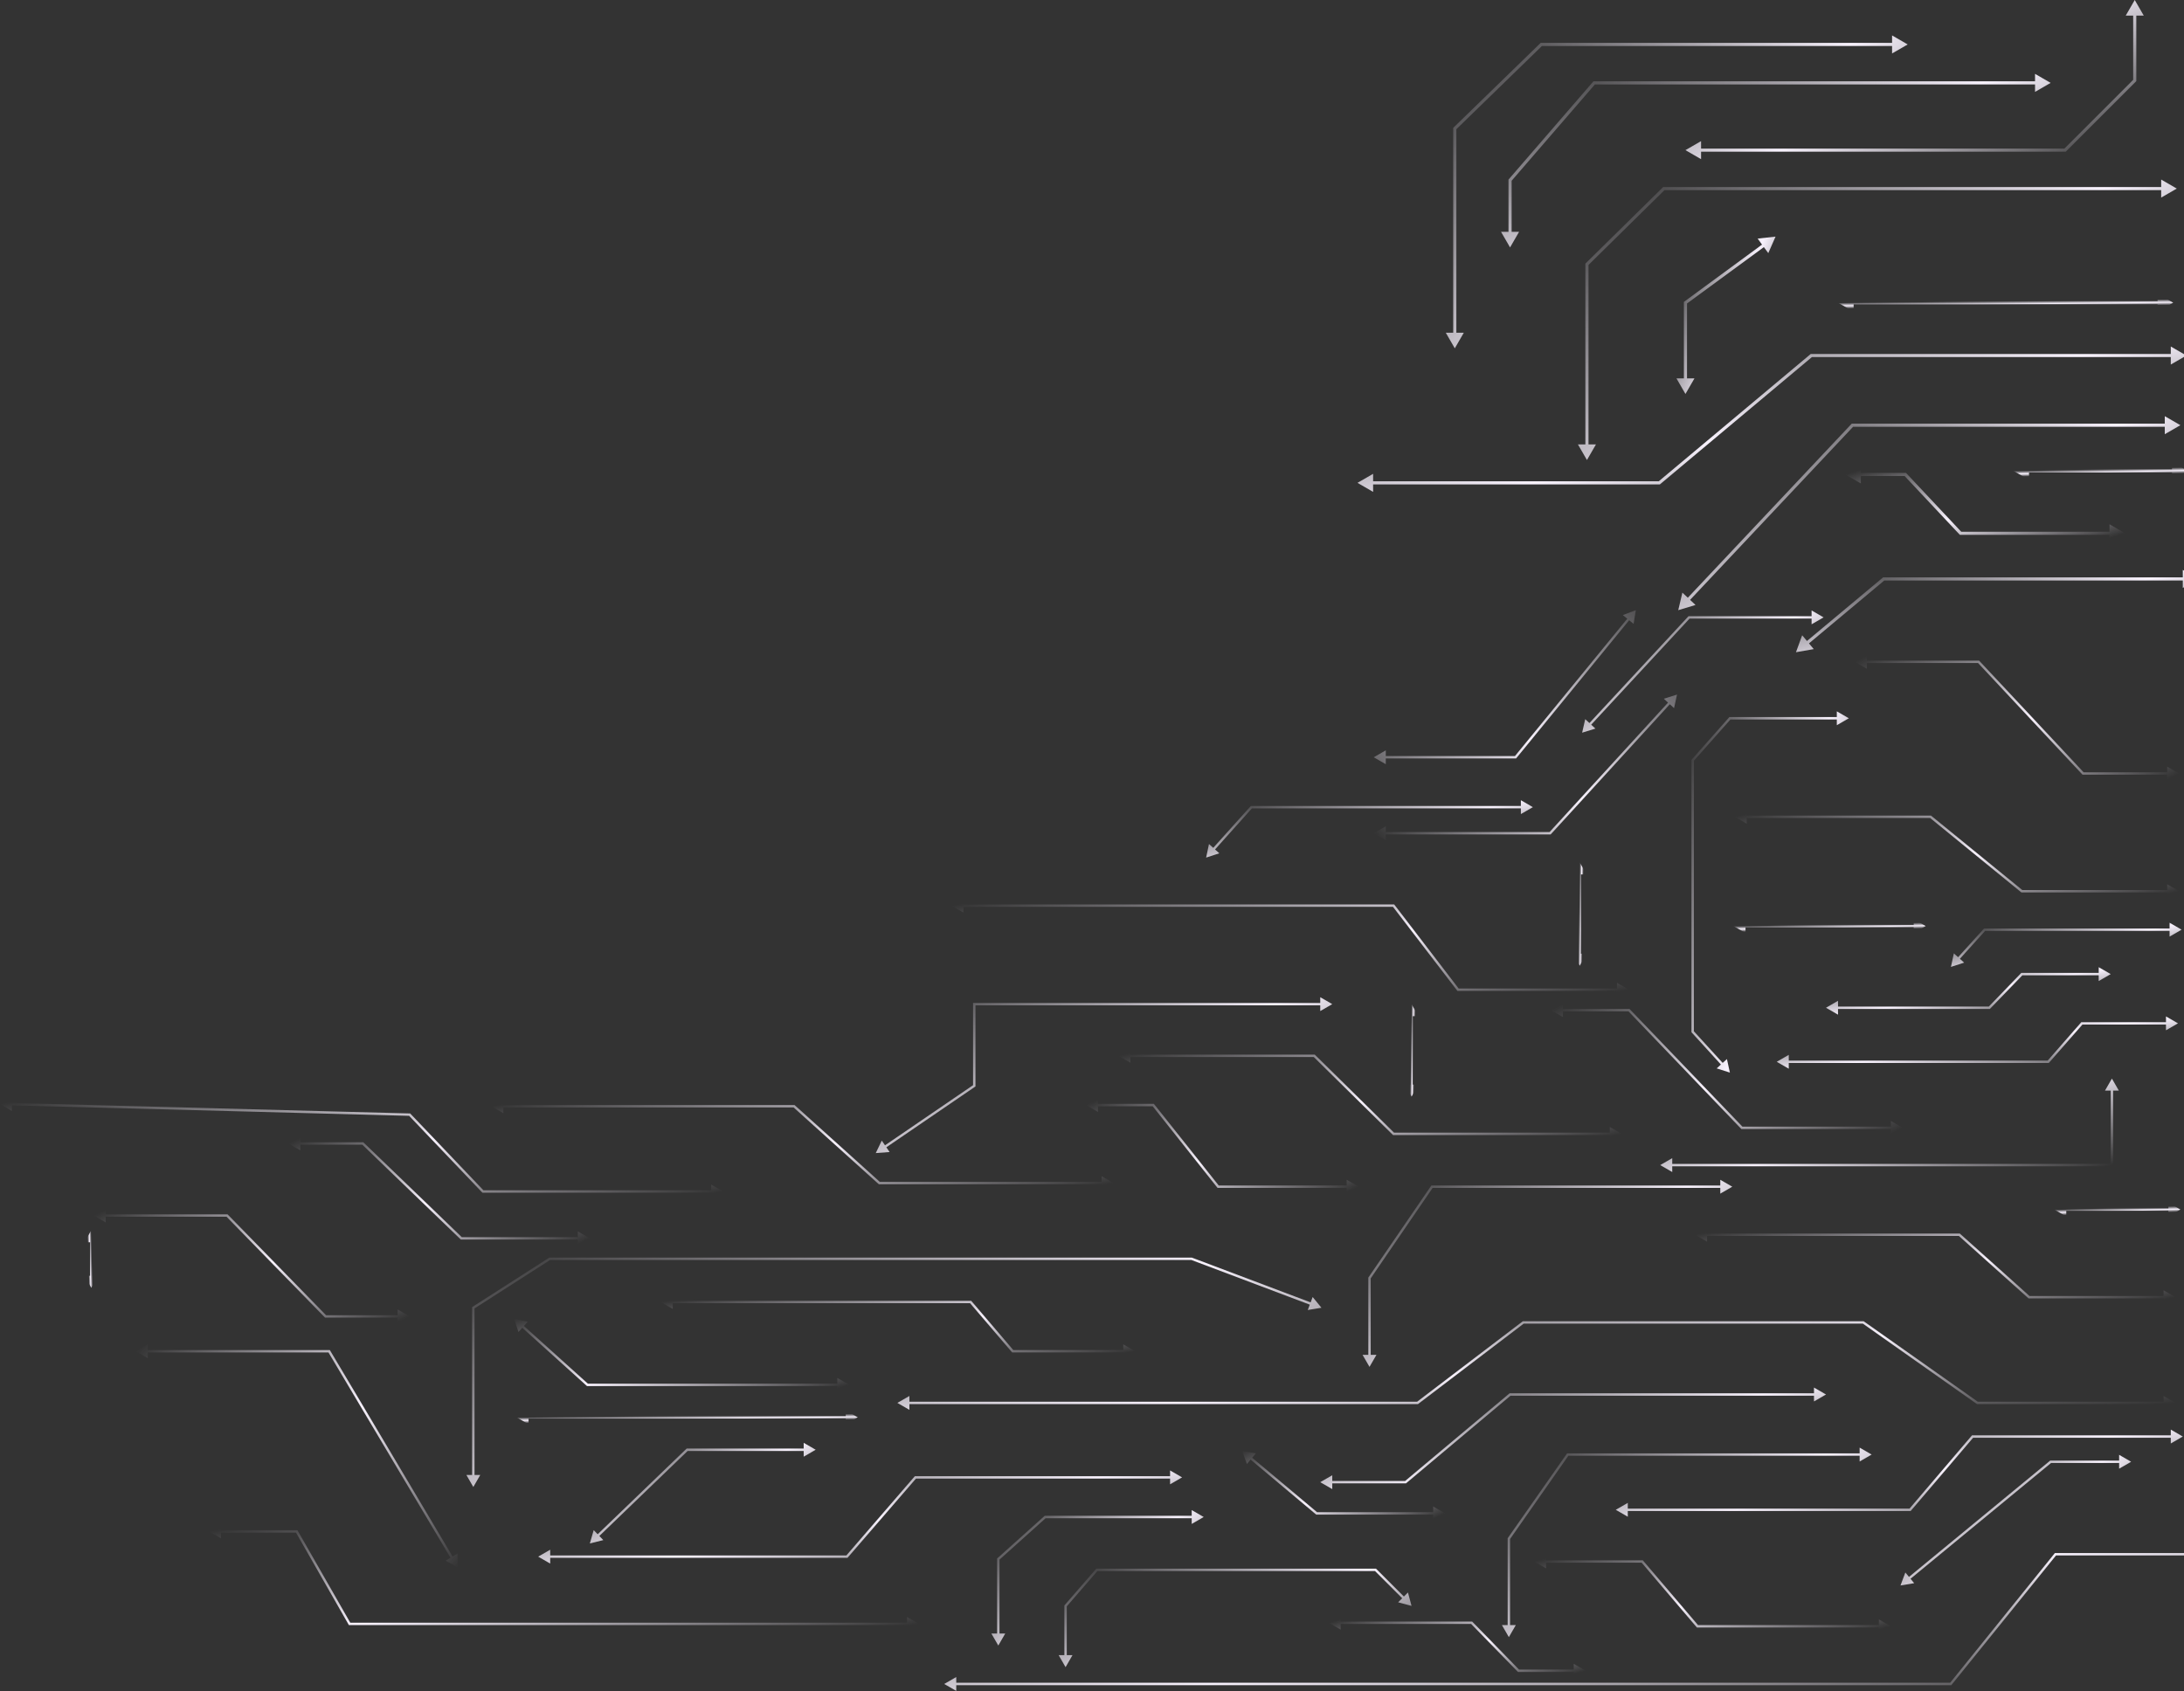 <svg width="909" height="704" viewBox="0 0 909 704" fill="none" xmlns="http://www.w3.org/2000/svg">
<rect x="0" y="0" width="909" height="704" fill="#333333" stroke="none"/>
<path d="M910 148L903.5 144.247V151.753L910 148ZM753.885 148V147.35H753.649L753.468 147.502L753.885 148ZM690.62 201V201.65H690.856L691.037 201.498L690.62 201ZM565 201L571.5 204.753V197.247L565 201ZM904.15 147.35H753.885V148.65H904.15V147.35ZM753.468 147.502L690.203 200.502L691.037 201.498L754.303 148.498L753.468 147.502ZM690.62 200.35H570.85V201.65H690.62V200.35Z" fill="url(#paint0_linear_220_274)"/>
<path d="M910.5 196L904 192.247V199.753L910.5 196ZM838 196L844.5 199.753V192.247L838 196ZM904.65 195.35H843.85V196.65H904.65V195.35Z" fill="url(#paint1_linear_220_274)"/>
<path d="M915 241L908.5 237.247V244.753L915 241ZM784 241V240.35H783.764L783.583 240.501L784 241ZM747.5 271.5L754.894 270.212L750.081 264.452L747.5 271.5ZM909.15 240.35H784V241.65H909.15V240.35ZM783.583 240.501L751.572 267.25L752.406 268.248L784.417 241.499L783.583 240.501Z" fill="url(#paint2_linear_220_274)"/>
<path d="M907.5 177L901 173.247V180.753L907.5 177ZM771 177V176.35H770.719L770.527 176.554L771 177ZM698.5 254L705.688 251.84L700.224 246.695L698.5 254ZM901.65 176.35H771V177.65H901.65V176.35ZM770.527 176.554L702.037 249.295L702.983 250.186L771.473 177.446L770.527 176.554Z" fill="url(#paint3_linear_220_274)"/>
<path d="M906 78.5L899.5 74.747V82.253L906 78.5ZM692.5 78.5V77.85H692.234L692.044 78.037L692.5 78.5ZM660.5 110L660.044 109.537L659.85 109.728V110H660.5ZM660.5 191.5L664.253 185H656.747L660.5 191.5ZM900.15 77.85H692.5V79.15H900.15V77.85ZM692.044 78.037L660.044 109.537L660.956 110.463L692.956 78.963L692.044 78.037ZM659.85 110V185.65H661.15V110H659.85Z" fill="url(#paint4_linear_220_274)"/>
<path d="M888.5 0L884.747 6.5H892.253L888.5 0ZM888.5 33.5L888.96 33.96L889.15 33.769V33.5H888.5ZM859.5 62.5V63.15H859.769L859.96 62.96L859.5 62.5ZM701.5 62.5L708 66.253V58.747L701.5 62.5ZM887.85 5.85V33.5H889.15V5.85H887.85ZM888.04 33.04L859.04 62.04L859.96 62.96L888.96 33.96L888.04 33.04ZM859.5 61.85H707.35V63.15H859.5V61.85Z" fill="url(#paint5_linear_220_274)"/>
<path d="M794 18.5L787.5 14.747V22.253L794 18.5ZM641.5 18.5V17.85H641.236L641.047 18.034L641.5 18.5ZM605.5 53.5L605.047 53.034L604.85 53.225V53.5H605.5ZM605.5 145L609.253 138.5H601.747L605.5 145ZM788.15 17.85H641.5V19.15H788.15V17.85ZM641.047 18.034L605.047 53.034L605.953 53.966L641.953 18.966L641.047 18.034ZM604.85 53.5V139.15H606.15V53.5H604.85Z" fill="url(#paint6_linear_220_274)"/>
<path d="M904.5 126L898 122.247V129.753L904.5 126ZM765 126L771.5 129.753V122.247L765 126ZM898.65 125.35H770.85V126.65H898.65V125.35Z" fill="url(#paint7_linear_220_274)"/>
<path d="M739 98.5L731.539 99.318L735.978 105.37L739 98.5ZM701.5 126L701.116 125.476L700.85 125.671V126H701.5ZM701.5 164L705.253 157.5H697.747L701.5 164ZM733.898 101.435L701.116 125.476L701.884 126.524L734.667 102.484L733.898 101.435ZM700.85 126V158.15H702.15V126H700.85Z" fill="url(#paint8_linear_220_274)"/>
<path d="M884.5 222L878 218.247V225.753L884.5 222ZM816 222L815.526 222.445L815.719 222.65H816V222ZM793 197.5L793.474 197.055L793.281 196.85H793V197.5ZM768 197.5L774.5 201.253V193.747L768 197.5ZM878.65 221.35H816V222.65H878.65V221.35ZM816.474 221.555L793.474 197.055L792.526 197.945L815.526 222.445L816.474 221.555ZM793 196.85H773.85V198.15H793V196.85Z" fill="url(#paint9_linear_220_274)"/>
<path d="M853.5 34.5L847 30.747V38.253L853.5 34.5ZM663.5 34.5V33.85H663.203L663.008 34.075L663.5 34.5ZM628.5 75L628.008 74.575L627.85 74.758V75H628.5ZM628.5 103L632.253 96.5H624.747L628.5 103ZM847.65 33.85H663.5V35.15H847.65V33.85ZM663.008 34.075L628.008 74.575L628.992 75.425L663.992 34.925L663.008 34.075ZM627.85 75V97.15H629.15V75H627.85Z" fill="url(#paint10_linear_220_274)"/>
<path d="M760 580.5L755 577.613V583.387L760 580.5ZM628.5 580.5V580H628.318L628.179 580.117L628.5 580.5ZM585 617V617.5H585.182L585.321 617.383L585 617ZM549.5 617L554.5 619.887V614.113L549.5 617ZM755.5 580H628.5V581H755.5V580ZM628.179 580.117L584.679 616.617L585.321 617.383L628.821 580.883L628.179 580.117ZM585 616.5H554V617.5H585V616.5Z" fill="url(#paint11_linear_220_274)"/>
<path d="M565.5 494L560.5 491.113V496.887L565.5 494ZM507 494L506.608 494.311L506.759 494.5H507V494ZM480 460L480.392 459.689L480.241 459.5H480V460ZM452 460L457 462.887V457.113L452 460ZM561 493.5H507V494.5H561V493.5ZM507.392 493.689L480.392 459.689L479.608 460.311L506.608 494.311L507.392 493.689ZM480 459.5H456.5V460.5H480V459.5Z" fill="url(#paint12_linear_220_274)"/>
<path d="M787 677L782 674.113V679.887L787 677ZM706.5 677L706.119 677.324L706.269 677.5H706.5V677ZM683.5 650L683.881 649.676L683.731 649.5H683.5V650ZM638.5 650L643.5 652.887V647.113L638.5 650ZM782.5 676.5H706.5V677.5H782.5V676.5ZM706.881 676.676L683.881 649.676L683.119 650.324L706.119 677.324L706.881 676.676ZM683.5 649.5H643V650.5H683.5V649.5Z" fill="url(#paint13_linear_220_274)"/>
<path d="M660 695.5L655 692.613V698.387L660 695.5ZM632 695.5L631.642 695.849L631.789 696H632V695.5ZM612.5 675.5L612.858 675.151L612.711 675H612.5V675.5ZM553 675.5L558 678.387V672.613L553 675.5ZM655.5 695H632V696H655.5V695ZM632.358 695.151L612.858 675.151L612.142 675.849L631.642 695.849L632.358 695.151ZM612.5 675H557.5V676H612.5V675Z" fill="url(#paint14_linear_220_274)"/>
<path d="M501 631.5L496 628.613V634.387L501 631.5ZM435 631.5V631H434.809L434.666 631.128L435 631.5ZM415.5 649L415.166 648.628L415 648.777V649H415.5ZM415.5 685L418.387 680H412.613L415.5 685ZM496.5 631H435V632H496.5V631ZM434.666 631.128L415.166 648.628L415.834 649.372L435.334 631.872L434.666 631.128ZM415 649V680.5H416V649H415Z" fill="url(#paint15_linear_220_274)"/>
<path d="M587.5 668.5L586.006 662.923L581.923 667.006L587.5 668.5ZM572.5 653.5L572.854 653.146L572.707 653H572.5V653.5ZM456.5 653.5V653H456.272L456.122 653.173L456.5 653.5ZM443.5 668.5L443.122 668.173L443 668.313V668.5H443.5ZM443.5 694L446.387 689H440.613L443.5 694ZM584.672 664.964L572.854 653.146L572.146 653.854L583.964 665.672L584.672 664.964ZM572.5 653H456.5V654H572.5V653ZM456.122 653.173L443.122 668.173L443.878 668.827L456.878 653.827L456.122 653.173ZM443 668.5V689.5H444V668.5H443Z" fill="url(#paint16_linear_220_274)"/>
<path d="M301 496L296 493.113V498.887L301 496ZM201 496L200.638 496.345L200.786 496.5H201V496ZM170.5 464L170.862 463.655L170.72 463.506L170.513 463.5L170.5 464ZM0 459.5L4.922 462.518L5.074 456.746L0 459.5ZM296.5 495.5H201V496.5H296.5V495.5ZM201.362 495.655L170.862 463.655L170.138 464.345L200.638 496.345L201.362 495.655ZM170.513 463.5L4.512 459.119L4.485 460.119L170.487 464.5L170.513 463.5Z" fill="url(#paint17_linear_220_274)"/>
<path d="M339.5 603.5L334.5 600.613V606.387L339.5 603.5ZM286 603.5V603H285.798L285.653 603.14L286 603.5ZM245.5 642.5L251.104 641.111L247.099 636.952L245.5 642.5ZM335 603H286V604H335V603ZM285.653 603.14L248.395 639.018L249.088 639.739L286.347 603.86L285.653 603.14Z" fill="url(#paint18_linear_220_274)"/>
<path d="M357 590L352 587.113V592.887L357 590ZM215 590L220 592.887V587.113L215 590ZM352.5 589.5H219.5V590.5H352.5V589.5Z" fill="url(#paint19_linear_220_274)"/>
<path d="M353.5 576.5L348.5 573.613V579.387L353.5 576.5ZM244.5 576.5L244.165 576.871L244.308 577H244.5V576.5ZM214 549L215.78 554.492L219.647 550.204L214 549ZM349 576H244.5V577H349V576ZM244.835 576.129L217.677 551.642L217.007 552.385L244.165 576.871L244.835 576.129Z" fill="url(#paint20_linear_220_274)"/>
<path d="M601.5 630L596.5 627.113V632.887L601.5 630ZM548 630L547.679 630.383L547.818 630.5H548V630ZM517 604L518.976 609.425L522.686 605.001L517 604ZM597 629.5H548V630.5H597V629.5ZM548.321 629.617L520.769 606.509L520.127 607.275L547.679 630.383L548.321 629.617Z" fill="url(#paint21_linear_220_274)"/>
<path d="M492 615L487 612.113V617.887L492 615ZM381 615V614.5H380.771L380.622 614.673L381 615ZM352.5 648V648.5H352.729L352.878 648.327L352.5 648ZM224 648L229 650.887V645.113L224 648ZM487.5 614.5H381V615.5H487.5V614.5ZM380.622 614.673L352.122 647.673L352.878 648.327L381.378 615.327L380.622 614.673ZM352.5 647.5H228.5V648.5H352.5V647.5Z" fill="url(#paint22_linear_220_274)"/>
<path d="M39 506L44 508.887V503.113L39 506ZM94.5 506L94.858 505.651L94.711 505.5H94.5V506ZM135.5 548L135.142 548.349L135.289 548.5H135.5V548ZM170.5 548L165.5 545.113V550.887L170.5 548ZM43.5 506.5H94.5V505.5H43.5V506.5ZM94.142 506.349L135.142 548.349L135.858 547.651L94.858 505.651L94.142 506.349ZM135.5 548.5H166V547.5H135.5V548.5Z" fill="url(#paint23_linear_220_274)"/>
<path d="M245.5 515.5L240.5 512.613V518.387L245.5 515.5ZM192 515.5L191.653 515.86L191.798 516H192V515.5ZM151 476L151.347 475.64L151.202 475.5H151V476ZM120 476L125 478.887V473.113L120 476ZM241 515H192V516H241V515ZM192.347 515.14L151.347 475.64L150.653 476.36L191.653 515.86L192.347 515.14ZM151 475.5H124.5V476.5H151V475.5Z" fill="url(#paint24_linear_220_274)"/>
<path d="M463.5 492.5L458.5 489.613V495.387L463.5 492.5ZM366 492.5L365.665 492.871L365.808 493H366V492.5ZM330.5 460.5L330.835 460.129L330.692 460H330.5V460.5ZM204.5 460.5L209.5 463.387V457.613L204.5 460.5ZM459 492H366V493H459V492ZM366.335 492.129L330.835 460.129L330.165 460.871L365.665 492.871L366.335 492.129ZM330.5 460H209V461H330.5V460Z" fill="url(#paint25_linear_220_274)"/>
<path d="M472.5 562.5L467.5 559.613V565.387L472.5 562.5ZM421.5 562.5L421.12 562.825L421.269 563H421.5V562.5ZM404 542L404.38 541.675L404.231 541.5H404V542ZM275 542L280 544.887V539.113L275 542ZM468 562H421.5V563H468V562ZM421.88 562.175L404.38 541.675L403.62 542.325L421.12 562.825L421.88 562.175ZM404 541.5H279.5V542.5H404V541.5Z" fill="url(#paint26_linear_220_274)"/>
<path d="M916 647L911 644.113V649.887L916 647ZM855.496 647V646.5H855.257L855.107 646.686L855.496 647ZM811.913 701V701.5H812.152L812.302 701.314L811.913 701ZM393 701L398 703.887V698.113L393 701ZM911.5 646.5H855.496V647.5H911.5V646.5ZM855.107 646.686L811.524 700.686L812.302 701.314L855.885 647.314L855.107 646.686ZM811.913 700.5H397.5V701.5H811.913V700.5Z" fill="url(#paint27_linear_220_274)"/>
<path d="M678 412L673 409.113V414.887L678 412ZM606.848 412L606.451 412.304L606.601 412.5H606.848V412ZM580.026 377L580.423 376.696L580.273 376.5H580.026V377ZM396 377L401 379.887V374.113L396 377ZM673.5 411.5H606.848V412.5H673.5V411.5ZM607.245 411.696L580.423 376.696L579.63 377.304L606.451 412.304L607.245 411.696ZM580.026 376.5H400.5V377.5H580.026V376.5Z" fill="url(#paint28_linear_220_274)"/>
<path d="M638 336L633 333.113V338.887L638 336ZM520.831 336V335.5H520.608L520.459 335.666L520.831 336ZM502 357L507.487 355.205L503.189 351.35L502 357ZM633.5 335.5H520.831V336.5H633.5V335.5ZM520.459 335.666L504.632 353.316L505.376 353.983L521.203 336.334L520.459 335.666Z" fill="url(#paint29_linear_220_274)"/>
<path d="M878.5 405.5L873.5 402.613V408.387L878.5 405.5ZM841.5 405.5V405H841.288L841.14 405.153L841.5 405.5ZM828 419.5V420H828.212L828.36 419.847L828 419.5ZM760 419.5L765 422.387V416.613L760 419.5ZM874 405H841.5V406H874V405ZM841.14 405.153L827.64 419.153L828.36 419.847L841.86 405.847L841.14 405.153ZM828 419H764.5V420H828V419Z" fill="url(#paint30_linear_220_274)"/>
<path d="M792 469.5L787 466.613V472.387L792 469.5ZM725 469.5L724.639 469.846L724.787 470H725V469.5ZM678 420.5L678.361 420.154L678.213 420H678V420.5ZM645.5 420.5L650.5 423.387V417.613L645.5 420.5ZM787.5 469H725V470H787.5V469ZM725.361 469.154L678.361 420.154L677.639 420.846L724.639 469.846L725.361 469.154ZM678 420H650V421H678V420Z" fill="url(#paint31_linear_220_274)"/>
<path d="M675 472L670 469.113V474.887L675 472ZM580 472L579.649 472.356L579.795 472.5H580V472ZM547 439.5L547.351 439.144L547.205 439H547V439.5ZM465.5 439.5L470.5 442.387V436.613L465.5 439.5ZM670.5 471.5H580V472.5H670.5V471.5ZM580.351 471.644L547.351 439.144L546.649 439.856L579.649 472.356L580.351 471.644ZM547 439H470V440H547V439Z" fill="url(#paint32_linear_220_274)"/>
<path d="M908 387L903 384.113V389.887L908 387ZM826 387V386.5H825.778L825.629 386.665L826 387ZM812 402.5L817.494 400.724L813.209 396.855L812 402.5ZM903.5 386.5H826V387.5H903.5V386.5ZM825.629 386.665L814.645 398.825L815.387 399.496L826.371 387.335L825.629 386.665Z" fill="url(#paint33_linear_220_274)"/>
<path d="M906.5 426L901.5 423.113V428.887L906.5 426ZM866.5 426V425.5H866.273L866.124 425.671L866.5 426ZM852.5 442V442.5H852.727L852.876 442.329L852.5 442ZM739.5 442L744.5 444.887V439.113L739.5 442ZM902 425.5H866.5V426.5H902V425.5ZM866.124 425.671L852.124 441.671L852.876 442.329L866.876 426.329L866.124 425.671ZM852.5 441.5H744V442.5H852.5V441.5Z" fill="url(#paint34_linear_220_274)"/>
<path d="M720 446.5L718.764 440.86L714.498 444.75L720 446.5ZM704.5 429.5H704V429.694L704.131 429.837L704.5 429.5ZM704.5 316.5L704.126 316.168L704 316.31V316.5H704.5ZM720 299V298.5H719.775L719.626 298.668L720 299ZM769.5 299L764.5 296.113V301.887L769.5 299ZM717.338 442.838L704.869 429.163L704.131 429.837L716.599 443.512L717.338 442.838ZM705 429.5V316.5H704V429.5H705ZM704.874 316.832L720.374 299.332L719.626 298.668L704.126 316.168L704.874 316.832ZM720 299.5H765V298.5H720V299.5Z" fill="url(#paint35_linear_220_274)"/>
<path d="M905.5 584L900.5 581.113V586.887L905.5 584ZM823 584L822.712 584.409L822.841 584.5H823V584ZM775.5 550.5L775.788 550.091L775.659 550H775.5V550.5ZM634 550.5V550H633.831L633.697 550.102L634 550.5ZM590 584V584.5H590.169L590.303 584.398L590 584ZM373.5 584L378.5 586.887V581.113L373.5 584ZM901 583.5H823V584.5H901V583.5ZM823.288 583.591L775.788 550.091L775.212 550.909L822.712 584.409L823.288 583.591ZM775.5 550H634V551H775.5V550ZM633.697 550.102L589.697 583.602L590.303 584.398L634.303 550.898L633.697 550.102ZM590 583.5H378V584.5H590V583.5Z" fill="url(#paint36_linear_220_274)"/>
<path d="M887 608.5L882 605.613V611.387L887 608.5ZM853.5 608.5V608H853.321L853.182 608.114L853.5 608.5ZM791 660L796.695 659.048L793.023 654.593L791 660ZM882.5 608H853.5V609H882.5V608ZM853.182 608.114L794.155 656.752L794.791 657.524L853.818 608.886L853.182 608.114Z" fill="url(#paint37_linear_220_274)"/>
<path d="M905.5 540L900.5 537.113V542.887L905.5 540ZM844.5 540L844.166 540.372L844.309 540.5H844.5V540ZM815.5 514L815.834 513.628L815.691 513.5H815.5V514ZM705.5 514L710.5 516.887V511.113L705.5 514ZM901 539.5H844.5V540.5H901V539.5ZM844.834 539.628L815.834 513.628L815.166 514.372L844.166 540.372L844.834 539.628ZM815.5 513.5H710V514.5H815.5V513.5Z" fill="url(#paint38_linear_220_274)"/>
<path d="M779 605.5L774 602.613V608.387L779 605.5ZM652.5 605.5V605H652.24L652.09 605.213L652.5 605.5ZM628 640.5L627.59 640.213L627.5 640.342V640.5H628ZM628 681.5L630.887 676.5H625.113L628 681.5ZM774.5 605H652.5V606H774.5V605ZM652.09 605.213L627.59 640.213L628.41 640.787L652.91 605.787L652.09 605.213ZM627.5 640.5V677H628.5V640.5H627.5Z" fill="url(#paint39_linear_220_274)"/>
<path d="M721 494L716 491.113V496.887L721 494ZM596 494V493.5H595.736L595.587 493.718L596 494ZM570 532L569.587 531.718L569.5 531.845V532H570ZM570 569L572.887 564H567.113L570 569ZM716.5 493.5H596V494.5H716.5V493.5ZM595.587 493.718L569.587 531.718L570.413 532.282L596.413 494.282L595.587 493.718ZM569.5 532V564.5H570.5V532H569.5Z" fill="url(#paint40_linear_220_274)"/>
<path d="M907.5 503.5L902.5 500.613V506.387L907.5 503.5ZM855 503.5L860 506.387V500.613L855 503.5ZM903 503H859.5V504H903V503Z" fill="url(#paint41_linear_220_274)"/>
<path d="M879 449L876.113 454H881.887L879 449ZM879 485V485.5H879.5V485H879ZM691 485L696 487.887V482.113L691 485ZM878.5 453.5V485H879.5V453.5H878.5ZM879 484.5H695.5V485.5H879V484.5Z" fill="url(#paint42_linear_220_274)"/>
<path d="M907 371L902 368.113V373.887L907 371ZM841.5 371L841.184 371.387L841.322 371.5H841.5V371ZM803.5 340L803.816 339.613L803.678 339.5H803.5V340ZM722 340L727 342.887V337.113L722 340ZM902.5 370.5H841.5V371.5H902.5V370.5ZM841.816 370.613L803.816 339.613L803.184 340.387L841.184 371.387L841.816 370.613ZM803.5 339.5H726.5V340.5H803.5V339.5Z" fill="url(#paint43_linear_220_274)"/>
<path d="M908.5 598L903.5 595.113V600.887L908.5 598ZM821 598V597.5H820.769L820.619 597.676L821 598ZM795 628.5V629H795.231L795.381 628.824L795 628.5ZM672.5 628.5L677.5 631.387V625.613L672.5 628.5ZM904 597.5H821V598.5H904V597.5ZM820.619 597.676L794.619 628.176L795.381 628.824L821.381 598.324L820.619 597.676ZM795 628H677V629H795V628Z" fill="url(#paint44_linear_220_274)"/>
<path d="M907 322L902 319.113V324.887L907 322ZM867 322L866.635 322.342L866.783 322.5H867V322ZM823.5 275.5L823.865 275.158L823.717 275H823.5V275.5ZM772 275.5L777 278.387V272.613L772 275.5ZM902.5 321.5H867V322.5H902.5V321.5ZM867.365 321.658L823.865 275.158L823.135 275.842L866.635 322.342L867.365 321.658ZM823.5 275H776.5V276H823.5V275Z" fill="url(#paint45_linear_220_274)"/>
<path d="M759 257L754 254.113V259.887L759 257ZM703 257V256.5H702.782L702.633 256.66L703 257ZM658.5 305L664.016 303.296L659.782 299.371L658.5 305ZM754.5 256.5H703V257.5H754.5V256.5ZM702.633 256.66L661.193 301.36L661.926 302.04L703.367 257.34L702.633 256.66Z" fill="url(#paint46_linear_220_274)"/>
<path d="M657.5 359L654.613 364H660.387L657.5 359ZM657.5 402L660.387 397H654.613L657.5 402ZM657 363.5V397.5H658V363.5H657Z" fill="url(#paint47_linear_220_274)"/>
<path d="M801.5 385.5L796.5 382.613V388.387L801.5 385.5ZM721.5 385.5L726.5 388.387V382.613L721.5 385.5ZM797 385H726V386H797V385Z" fill="url(#paint48_linear_220_274)"/>
<path d="M550 544.393L546.341 539.927L544.303 545.329L550 544.393ZM495.937 524L496.113 523.532L496.028 523.5H495.937V524ZM228.802 524V523.5H228.655L228.532 523.579L228.802 524ZM197 544.393L196.73 543.972L196.5 544.119V544.393H197ZM197 619L199.887 614H194.113L197 619ZM545.966 542.337L496.113 523.532L495.76 524.468L545.613 543.272L545.966 542.337ZM495.937 523.5H228.802V524.5H495.937V523.5ZM228.532 523.579L196.73 543.972L197.27 544.814L229.072 524.421L228.532 523.579ZM196.5 544.393V614.5H197.5V544.393H196.5Z" fill="url(#paint49_linear_220_274)"/>
<path d="M587.5 418L584.613 423H590.387L587.5 418ZM587.5 456.5L590.387 451.5H584.613L587.5 456.5ZM587 422.5V452H588V422.5H587Z" fill="url(#paint50_linear_220_274)"/>
<path d="M554.5 418L549.5 415.113V420.887L554.5 418ZM405.5 418V417.5H405V418H405.5ZM405.5 452L405.782 452.413L406 452.264V452H405.5ZM364.5 480L370.257 479.564L367.001 474.796L364.5 480ZM550 417.5H405.5V418.5H550V417.5ZM405 418V452H406V418H405ZM405.218 451.587L367.934 477.049L368.498 477.875L405.782 452.413L405.218 451.587Z" fill="url(#paint51_linear_220_274)"/>
<path d="M382.5 676L377.5 673.113V678.887L382.5 676ZM145.5 676L145.066 676.248L145.21 676.5H145.5V676ZM123.5 637.5L123.934 637.252L123.79 637H123.5V637.5ZM87 637.5L92 640.387V634.613L87 637.5ZM378 675.5H145.5V676.5H378V675.5ZM145.934 675.752L123.934 637.252L123.066 637.748L145.066 676.248L145.934 675.752ZM123.5 637H91.5V638H123.5V637Z" fill="url(#paint52_linear_220_274)"/>
<path d="M56.5 562.5L61.5 565.387V559.613L56.5 562.5ZM137 562.5L137.43 562.245L137.284 562H137V562.5ZM190.5 652.5L190.427 646.727L185.464 649.677L190.5 652.5ZM61 563H137V562H61V563ZM136.57 562.755L187.771 648.887L188.63 648.376L137.43 562.245L136.57 562.755Z" fill="url(#paint53_linear_220_274)"/>
<path d="M38 536.08L35.113 531.08H40.887L38 536.08ZM38 512.13L40.887 517.13H35.113L38 512.13ZM37.5 531.58V516.63H38.5V531.58H37.5Z" fill="url(#paint54_linear_220_274)"/>
<path d="M698 289.135L696.754 294.773L692.495 290.875L698 289.135ZM645.177 346.857L645.546 347.195L645.398 347.357H645.177V346.857ZM571.775 346.857L576.775 343.97V349.744L571.775 346.857ZM571.775 315.236L576.775 312.349V318.122L571.775 315.236ZM630.771 315.236L631.158 315.552L631.008 315.736H630.771V315.236ZM680.85 254L679.919 259.698L675.45 256.043L680.85 254ZM695.331 292.792L645.546 347.195L644.809 346.52L694.593 292.117L695.331 292.792ZM645.177 347.357H576.275V346.357H645.177V347.357ZM576.275 314.736H630.771V315.736H576.275V314.736ZM630.384 314.919L677.614 257.167L678.388 257.8L631.158 315.552L630.384 314.919Z" fill="url(#paint55_linear_220_274)"/>
<defs>
<linearGradient id="paint0_linear_220_274" x1="565" y1="148" x2="594.334" y2="274.343" gradientUnits="userSpaceOnUse">
<stop stop-color="#F8F1FE" stop-opacity="0"/>
<stop offset="0.526" stop-color="#F8F2FD"/>
<stop offset="1" stop-color="#F8F1FE" stop-opacity="0"/>
</linearGradient>
<linearGradient id="paint1_linear_220_274" x1="838" y1="196" x2="838.052" y2="198.511" gradientUnits="userSpaceOnUse">
<stop stop-color="#F8F1FE" stop-opacity="0"/>
<stop offset="0.526" stop-color="#F8F2FD"/>
<stop offset="1" stop-color="#F8F1FE" stop-opacity="0"/>
</linearGradient>
<linearGradient id="paint2_linear_220_274" x1="747.5" y1="241" x2="767.103" y2="312.231" gradientUnits="userSpaceOnUse">
<stop stop-color="#F8F1FE" stop-opacity="0"/>
<stop offset="0.526" stop-color="#F8F2FD"/>
<stop offset="1" stop-color="#F8F1FE" stop-opacity="0"/>
</linearGradient>
<linearGradient id="paint3_linear_220_274" x1="698.5" y1="177" x2="780.723" y2="324.666" gradientUnits="userSpaceOnUse">
<stop stop-color="#F8F1FE" stop-opacity="0"/>
<stop offset="0.526" stop-color="#F8F2FD"/>
<stop offset="1" stop-color="#F8F1FE" stop-opacity="0"/>
</linearGradient>
<linearGradient id="paint4_linear_220_274" x1="660.5" y1="78.5" x2="793.586" y2="269.811" gradientUnits="userSpaceOnUse">
<stop stop-color="#F8F1FE" stop-opacity="0"/>
<stop offset="0.526" stop-color="#F8F2FD"/>
<stop offset="1" stop-color="#F8F1FE" stop-opacity="0"/>
</linearGradient>
<linearGradient id="paint5_linear_220_274" x1="701.5" y1="0" x2="764.692" y2="125.1" gradientUnits="userSpaceOnUse">
<stop stop-color="#F8F1FE" stop-opacity="0"/>
<stop offset="0.526" stop-color="#F8F2FD"/>
<stop offset="1" stop-color="#F8F1FE" stop-opacity="0"/>
</linearGradient>
<linearGradient id="paint6_linear_220_274" x1="605.5" y1="18.5" x2="764.389" y2="175.156" gradientUnits="userSpaceOnUse">
<stop stop-color="#F8F1FE" stop-opacity="0"/>
<stop offset="0.526" stop-color="#F8F2FD"/>
<stop offset="1" stop-color="#F8F1FE" stop-opacity="0"/>
</linearGradient>
<linearGradient id="paint7_linear_220_274" x1="765" y1="126" x2="765.027" y2="128.512" gradientUnits="userSpaceOnUse">
<stop stop-color="#F8F1FE" stop-opacity="0"/>
<stop offset="0.526" stop-color="#F8F2FD"/>
<stop offset="1" stop-color="#F8F1FE" stop-opacity="0"/>
</linearGradient>
<linearGradient id="paint8_linear_220_274" x1="701.5" y1="98.5" x2="756.014" y2="119.15" gradientUnits="userSpaceOnUse">
<stop stop-color="#F8F1FE" stop-opacity="0"/>
<stop offset="0.526" stop-color="#F8F2FD"/>
<stop offset="1" stop-color="#F8F1FE" stop-opacity="0"/>
</linearGradient>
<linearGradient id="paint9_linear_220_274" x1="768" y1="197.5" x2="785.769" y2="253.405" gradientUnits="userSpaceOnUse">
<stop stop-color="#F8F1FE" stop-opacity="0"/>
<stop offset="0.526" stop-color="#F8F2FD"/>
<stop offset="1" stop-color="#F8F1FE" stop-opacity="0"/>
</linearGradient>
<linearGradient id="paint10_linear_220_274" x1="628.5" y1="34.5" x2="693.849" y2="176.526" gradientUnits="userSpaceOnUse">
<stop stop-color="#F8F1FE" stop-opacity="0"/>
<stop offset="0.526" stop-color="#F8F2FD"/>
<stop offset="1" stop-color="#F8F1FE" stop-opacity="0"/>
</linearGradient>
<linearGradient id="paint11_linear_220_274" x1="549.5" y1="580.5" x2="571.987" y2="666.307" gradientUnits="userSpaceOnUse">
<stop stop-color="#F8F1FE" stop-opacity="0"/>
<stop offset="0.526" stop-color="#F8F2FD"/>
<stop offset="1" stop-color="#F8F1FE" stop-opacity="0"/>
</linearGradient>
<linearGradient id="paint12_linear_220_274" x1="452" y1="460" x2="484.094" y2="530.889" gradientUnits="userSpaceOnUse">
<stop stop-color="#F8F1FE" stop-opacity="0"/>
<stop offset="0.526" stop-color="#F8F2FD"/>
<stop offset="1" stop-color="#F8F1FE" stop-opacity="0"/>
</linearGradient>
<linearGradient id="paint13_linear_220_274" x1="638.5" y1="650" x2="655.831" y2="713.07" gradientUnits="userSpaceOnUse">
<stop stop-color="#F8F1FE" stop-opacity="0"/>
<stop offset="0.526" stop-color="#F8F2FD"/>
<stop offset="1" stop-color="#F8F1FE" stop-opacity="0"/>
</linearGradient>
<linearGradient id="paint14_linear_220_274" x1="553" y1="675.5" x2="566.145" y2="722.033" gradientUnits="userSpaceOnUse">
<stop stop-color="#F8F1FE" stop-opacity="0"/>
<stop offset="0.526" stop-color="#F8F2FD"/>
<stop offset="1" stop-color="#F8F1FE" stop-opacity="0"/>
</linearGradient>
<linearGradient id="paint15_linear_220_274" x1="415.5" y1="631.5" x2="482.6" y2="702.453" gradientUnits="userSpaceOnUse">
<stop stop-color="#F8F1FE" stop-opacity="0"/>
<stop offset="0.526" stop-color="#F8F2FD"/>
<stop offset="1" stop-color="#F8F1FE" stop-opacity="0"/>
</linearGradient>
<linearGradient id="paint16_linear_220_274" x1="443.5" y1="653.5" x2="480.132" y2="739.678" gradientUnits="userSpaceOnUse">
<stop stop-color="#F8F1FE" stop-opacity="0"/>
<stop offset="0.526" stop-color="#F8F2FD"/>
<stop offset="1" stop-color="#F8F1FE" stop-opacity="0"/>
</linearGradient>
<linearGradient id="paint17_linear_220_274" x1="0" y1="459.5" x2="16.26" y2="548.22" gradientUnits="userSpaceOnUse">
<stop stop-color="#F8F1FE" stop-opacity="0"/>
<stop offset="0.526" stop-color="#F8F2FD"/>
<stop offset="1" stop-color="#F8F1FE" stop-opacity="0"/>
</linearGradient>
<linearGradient id="paint18_linear_220_274" x1="245.5" y1="603.5" x2="289.599" y2="673.828" gradientUnits="userSpaceOnUse">
<stop stop-color="#F8F1FE" stop-opacity="0"/>
<stop offset="0.526" stop-color="#F8F2FD"/>
<stop offset="1" stop-color="#F8F1FE" stop-opacity="0"/>
</linearGradient>
<linearGradient id="paint19_linear_220_274" x1="215" y1="590" x2="215.027" y2="592.512" gradientUnits="userSpaceOnUse">
<stop stop-color="#F8F1FE" stop-opacity="0"/>
<stop offset="0.526" stop-color="#F8F2FD"/>
<stop offset="1" stop-color="#F8F1FE" stop-opacity="0"/>
</linearGradient>
<linearGradient id="paint20_linear_220_274" x1="214" y1="549" x2="232.906" y2="612.456" gradientUnits="userSpaceOnUse">
<stop stop-color="#F8F1FE" stop-opacity="0"/>
<stop offset="0.526" stop-color="#F8F2FD"/>
<stop offset="1" stop-color="#F8F1FE" stop-opacity="0"/>
</linearGradient>
<linearGradient id="paint21_linear_220_274" x1="517" y1="604" x2="541.975" y2="657.706" gradientUnits="userSpaceOnUse">
<stop stop-color="#F8F1FE" stop-opacity="0"/>
<stop offset="0.526" stop-color="#F8F2FD"/>
<stop offset="1" stop-color="#F8F1FE" stop-opacity="0"/>
</linearGradient>
<linearGradient id="paint22_linear_220_274" x1="224" y1="615" x2="238.912" y2="695.132" gradientUnits="userSpaceOnUse">
<stop stop-color="#F8F1FE" stop-opacity="0"/>
<stop offset="0.526" stop-color="#F8F2FD"/>
<stop offset="1" stop-color="#F8F1FE" stop-opacity="0"/>
</linearGradient>
<linearGradient id="paint23_linear_220_274" x1="39" y1="506" x2="80.309" y2="591.577" gradientUnits="userSpaceOnUse">
<stop stop-color="#F8F1FE" stop-opacity="0"/>
<stop offset="0.526" stop-color="#F8F2FD"/>
<stop offset="1" stop-color="#F8F1FE" stop-opacity="0"/>
</linearGradient>
<linearGradient id="paint24_linear_220_274" x1="120" y1="476" x2="158.495" y2="556.925" gradientUnits="userSpaceOnUse">
<stop stop-color="#F8F1FE" stop-opacity="0"/>
<stop offset="0.526" stop-color="#F8F2FD"/>
<stop offset="1" stop-color="#F8F1FE" stop-opacity="0"/>
</linearGradient>
<linearGradient id="paint25_linear_220_274" x1="204.5" y1="460.5" x2="219.006" y2="538.186" gradientUnits="userSpaceOnUse">
<stop stop-color="#F8F1FE" stop-opacity="0"/>
<stop offset="0.526" stop-color="#F8F2FD"/>
<stop offset="1" stop-color="#F8F1FE" stop-opacity="0"/>
</linearGradient>
<linearGradient id="paint26_linear_220_274" x1="275" y1="542" x2="282.885" y2="592.266" gradientUnits="userSpaceOnUse">
<stop stop-color="#F8F1FE" stop-opacity="0"/>
<stop offset="0.526" stop-color="#F8F2FD"/>
<stop offset="1" stop-color="#F8F1FE" stop-opacity="0"/>
</linearGradient>
<linearGradient id="paint27_linear_220_274" x1="393" y1="647" x2="413.667" y2="779.441" gradientUnits="userSpaceOnUse">
<stop stop-color="#F8F1FE" stop-opacity="0"/>
<stop offset="0.526" stop-color="#F8F2FD"/>
<stop offset="1" stop-color="#F8F1FE" stop-opacity="0"/>
</linearGradient>
<linearGradient id="paint28_linear_220_274" x1="396" y1="377" x2="411.934" y2="461.943" gradientUnits="userSpaceOnUse">
<stop stop-color="#F8F1FE" stop-opacity="0"/>
<stop offset="0.526" stop-color="#F8F2FD"/>
<stop offset="1" stop-color="#F8F1FE" stop-opacity="0"/>
</linearGradient>
<linearGradient id="paint29_linear_220_274" x1="502" y1="336" x2="513.676" y2="386.034" gradientUnits="userSpaceOnUse">
<stop stop-color="#F8F1FE" stop-opacity="0"/>
<stop offset="0.526" stop-color="#F8F2FD"/>
<stop offset="1" stop-color="#F8F1FE" stop-opacity="0"/>
</linearGradient>
<linearGradient id="paint30_linear_220_274" x1="760" y1="405.5" x2="766.086" y2="439.586" gradientUnits="userSpaceOnUse">
<stop stop-color="#F8F1FE" stop-opacity="0"/>
<stop offset="0.526" stop-color="#F8F2FD"/>
<stop offset="1" stop-color="#F8F1FE" stop-opacity="0"/>
</linearGradient>
<linearGradient id="paint31_linear_220_274" x1="645.5" y1="420.5" x2="695.064" y2="518.549" gradientUnits="userSpaceOnUse">
<stop stop-color="#F8F1FE" stop-opacity="0"/>
<stop offset="0.526" stop-color="#F8F2FD"/>
<stop offset="1" stop-color="#F8F1FE" stop-opacity="0"/>
</linearGradient>
<linearGradient id="paint32_linear_220_274" x1="465.5" y1="439.5" x2="483.646" y2="516.896" gradientUnits="userSpaceOnUse">
<stop stop-color="#F8F1FE" stop-opacity="0"/>
<stop offset="0.526" stop-color="#F8F2FD"/>
<stop offset="1" stop-color="#F8F1FE" stop-opacity="0"/>
</linearGradient>
<linearGradient id="paint33_linear_220_274" x1="812" y1="387" x2="820.968" y2="423.753" gradientUnits="userSpaceOnUse">
<stop stop-color="#F8F1FE" stop-opacity="0"/>
<stop offset="0.526" stop-color="#F8F2FD"/>
<stop offset="1" stop-color="#F8F1FE" stop-opacity="0"/>
</linearGradient>
<linearGradient id="paint34_linear_220_274" x1="739.5" y1="426" x2="745.201" y2="465.372" gradientUnits="userSpaceOnUse">
<stop stop-color="#F8F1FE" stop-opacity="0"/>
<stop offset="0.526" stop-color="#F8F2FD"/>
<stop offset="1" stop-color="#F8F1FE" stop-opacity="0"/>
</linearGradient>
<linearGradient id="paint35_linear_220_274" x1="704.5" y1="299" x2="804.083" y2="328.036" gradientUnits="userSpaceOnUse">
<stop stop-color="#F8F1FE" stop-opacity="0"/>
<stop offset="0.526" stop-color="#F8F2FD"/>
<stop offset="1" stop-color="#F8F1FE" stop-opacity="0"/>
</linearGradient>
<linearGradient id="paint36_linear_220_274" x1="373.5" y1="550.5" x2="381.438" y2="633.908" gradientUnits="userSpaceOnUse">
<stop stop-color="#F8F1FE" stop-opacity="0"/>
<stop offset="0.526" stop-color="#F8F2FD"/>
<stop offset="1" stop-color="#F8F1FE" stop-opacity="0"/>
</linearGradient>
<linearGradient id="paint37_linear_220_274" x1="791" y1="608.5" x2="854.295" y2="686.567" gradientUnits="userSpaceOnUse">
<stop stop-color="#F8F1FE" stop-opacity="0"/>
<stop offset="0.526" stop-color="#F8F2FD"/>
<stop offset="1" stop-color="#F8F1FE" stop-opacity="0"/>
</linearGradient>
<linearGradient id="paint38_linear_220_274" x1="705.5" y1="514" x2="717.857" y2="576.893" gradientUnits="userSpaceOnUse">
<stop stop-color="#F8F1FE" stop-opacity="0"/>
<stop offset="0.526" stop-color="#F8F2FD"/>
<stop offset="1" stop-color="#F8F1FE" stop-opacity="0"/>
</linearGradient>
<linearGradient id="paint39_linear_220_274" x1="628" y1="605.5" x2="720.005" y2="726.451" gradientUnits="userSpaceOnUse">
<stop stop-color="#F8F1FE" stop-opacity="0"/>
<stop offset="0.526" stop-color="#F8F2FD"/>
<stop offset="1" stop-color="#F8F1FE" stop-opacity="0"/>
</linearGradient>
<linearGradient id="paint40_linear_220_274" x1="570" y1="494" x2="660.467" y2="614.514" gradientUnits="userSpaceOnUse">
<stop stop-color="#F8F1FE" stop-opacity="0"/>
<stop offset="0.526" stop-color="#F8F2FD"/>
<stop offset="1" stop-color="#F8F1FE" stop-opacity="0"/>
</linearGradient>
<linearGradient id="paint41_linear_220_274" x1="855" y1="503.5" x2="855.072" y2="506.01" gradientUnits="userSpaceOnUse">
<stop stop-color="#F8F1FE" stop-opacity="0"/>
<stop offset="0.526" stop-color="#F8F2FD"/>
<stop offset="1" stop-color="#F8F1FE" stop-opacity="0"/>
</linearGradient>
<linearGradient id="paint42_linear_220_274" x1="691" y1="449" x2="715.152" y2="532.454" gradientUnits="userSpaceOnUse">
<stop stop-color="#F8F1FE" stop-opacity="0"/>
<stop offset="0.526" stop-color="#F8F2FD"/>
<stop offset="1" stop-color="#F8F1FE" stop-opacity="0"/>
</linearGradient>
<linearGradient id="paint43_linear_220_274" x1="722" y1="340" x2="740.535" y2="413.188" gradientUnits="userSpaceOnUse">
<stop stop-color="#F8F1FE" stop-opacity="0"/>
<stop offset="0.526" stop-color="#F8F2FD"/>
<stop offset="1" stop-color="#F8F1FE" stop-opacity="0"/>
</linearGradient>
<linearGradient id="paint44_linear_220_274" x1="672.5" y1="598" x2="686.917" y2="671.81" gradientUnits="userSpaceOnUse">
<stop stop-color="#F8F1FE" stop-opacity="0"/>
<stop offset="0.526" stop-color="#F8F2FD"/>
<stop offset="1" stop-color="#F8F1FE" stop-opacity="0"/>
</linearGradient>
<linearGradient id="paint45_linear_220_274" x1="772" y1="275.5" x2="819.849" y2="367.414" gradientUnits="userSpaceOnUse">
<stop stop-color="#F8F1FE" stop-opacity="0"/>
<stop offset="0.526" stop-color="#F8F2FD"/>
<stop offset="1" stop-color="#F8F1FE" stop-opacity="0"/>
</linearGradient>
<linearGradient id="paint46_linear_220_274" x1="658.5" y1="257" x2="715.729" y2="336.282" gradientUnits="userSpaceOnUse">
<stop stop-color="#F8F1FE" stop-opacity="0"/>
<stop offset="0.526" stop-color="#F8F2FD"/>
<stop offset="1" stop-color="#F8F1FE" stop-opacity="0"/>
</linearGradient>
<linearGradient id="paint47_linear_220_274" x1="657.5" y1="359" x2="659.162" y2="359.026" gradientUnits="userSpaceOnUse">
<stop stop-color="#F8F1FE" stop-opacity="0"/>
<stop offset="0.526" stop-color="#F8F2FD"/>
<stop offset="1" stop-color="#F8F1FE" stop-opacity="0"/>
</linearGradient>
<linearGradient id="paint48_linear_220_274" x1="721.5" y1="385.5" x2="721.547" y2="388.011" gradientUnits="userSpaceOnUse">
<stop stop-color="#F8F1FE" stop-opacity="0"/>
<stop offset="0.526" stop-color="#F8F2FD"/>
<stop offset="1" stop-color="#F8F1FE" stop-opacity="0"/>
</linearGradient>
<linearGradient id="paint49_linear_220_274" x1="197" y1="524" x2="280.297" y2="728.791" gradientUnits="userSpaceOnUse">
<stop stop-color="#F8F1FE" stop-opacity="0"/>
<stop offset="0.526" stop-color="#F8F2FD"/>
<stop offset="1" stop-color="#F8F1FE" stop-opacity="0"/>
</linearGradient>
<linearGradient id="paint50_linear_220_274" x1="587.5" y1="418" x2="589.162" y2="418.029" gradientUnits="userSpaceOnUse">
<stop stop-color="#F8F1FE" stop-opacity="0"/>
<stop offset="0.526" stop-color="#F8F2FD"/>
<stop offset="1" stop-color="#F8F1FE" stop-opacity="0"/>
</linearGradient>
<linearGradient id="paint51_linear_220_274" x1="364.5" y1="418" x2="426.291" y2="543.291" gradientUnits="userSpaceOnUse">
<stop stop-color="#F8F1FE" stop-opacity="0"/>
<stop offset="0.526" stop-color="#F8F2FD"/>
<stop offset="1" stop-color="#F8F1FE" stop-opacity="0"/>
</linearGradient>
<linearGradient id="paint52_linear_220_274" x1="87" y1="637.5" x2="105.335" y2="730.614" gradientUnits="userSpaceOnUse">
<stop stop-color="#F8F1FE" stop-opacity="0"/>
<stop offset="0.526" stop-color="#F8F2FD"/>
<stop offset="1" stop-color="#F8F1FE" stop-opacity="0"/>
</linearGradient>
<linearGradient id="paint53_linear_220_274" x1="56.5" y1="562.5" x2="169.542" y2="673.862" gradientUnits="userSpaceOnUse">
<stop stop-color="#F8F1FE" stop-opacity="0"/>
<stop offset="0.526" stop-color="#F8F2FD"/>
<stop offset="1" stop-color="#F8F1FE" stop-opacity="0"/>
</linearGradient>
<linearGradient id="paint54_linear_220_274" x1="38" y1="512.13" x2="36.339" y2="512.176" gradientUnits="userSpaceOnUse">
<stop stop-color="#F8F1FE" stop-opacity="0"/>
<stop offset="0.526" stop-color="#F8F2FD"/>
<stop offset="1" stop-color="#F8F1FE" stop-opacity="0"/>
</linearGradient>
<linearGradient id="paint55_linear_220_274" x1="698" y1="254" x2="582.008" y2="358.326" gradientUnits="userSpaceOnUse">
<stop stop-color="#F8F1FE" stop-opacity="0"/>
<stop offset="0.526" stop-color="#F8F2FD"/>
<stop offset="1" stop-color="#F8F1FE" stop-opacity="0"/>
</linearGradient>
</defs>
</svg>
